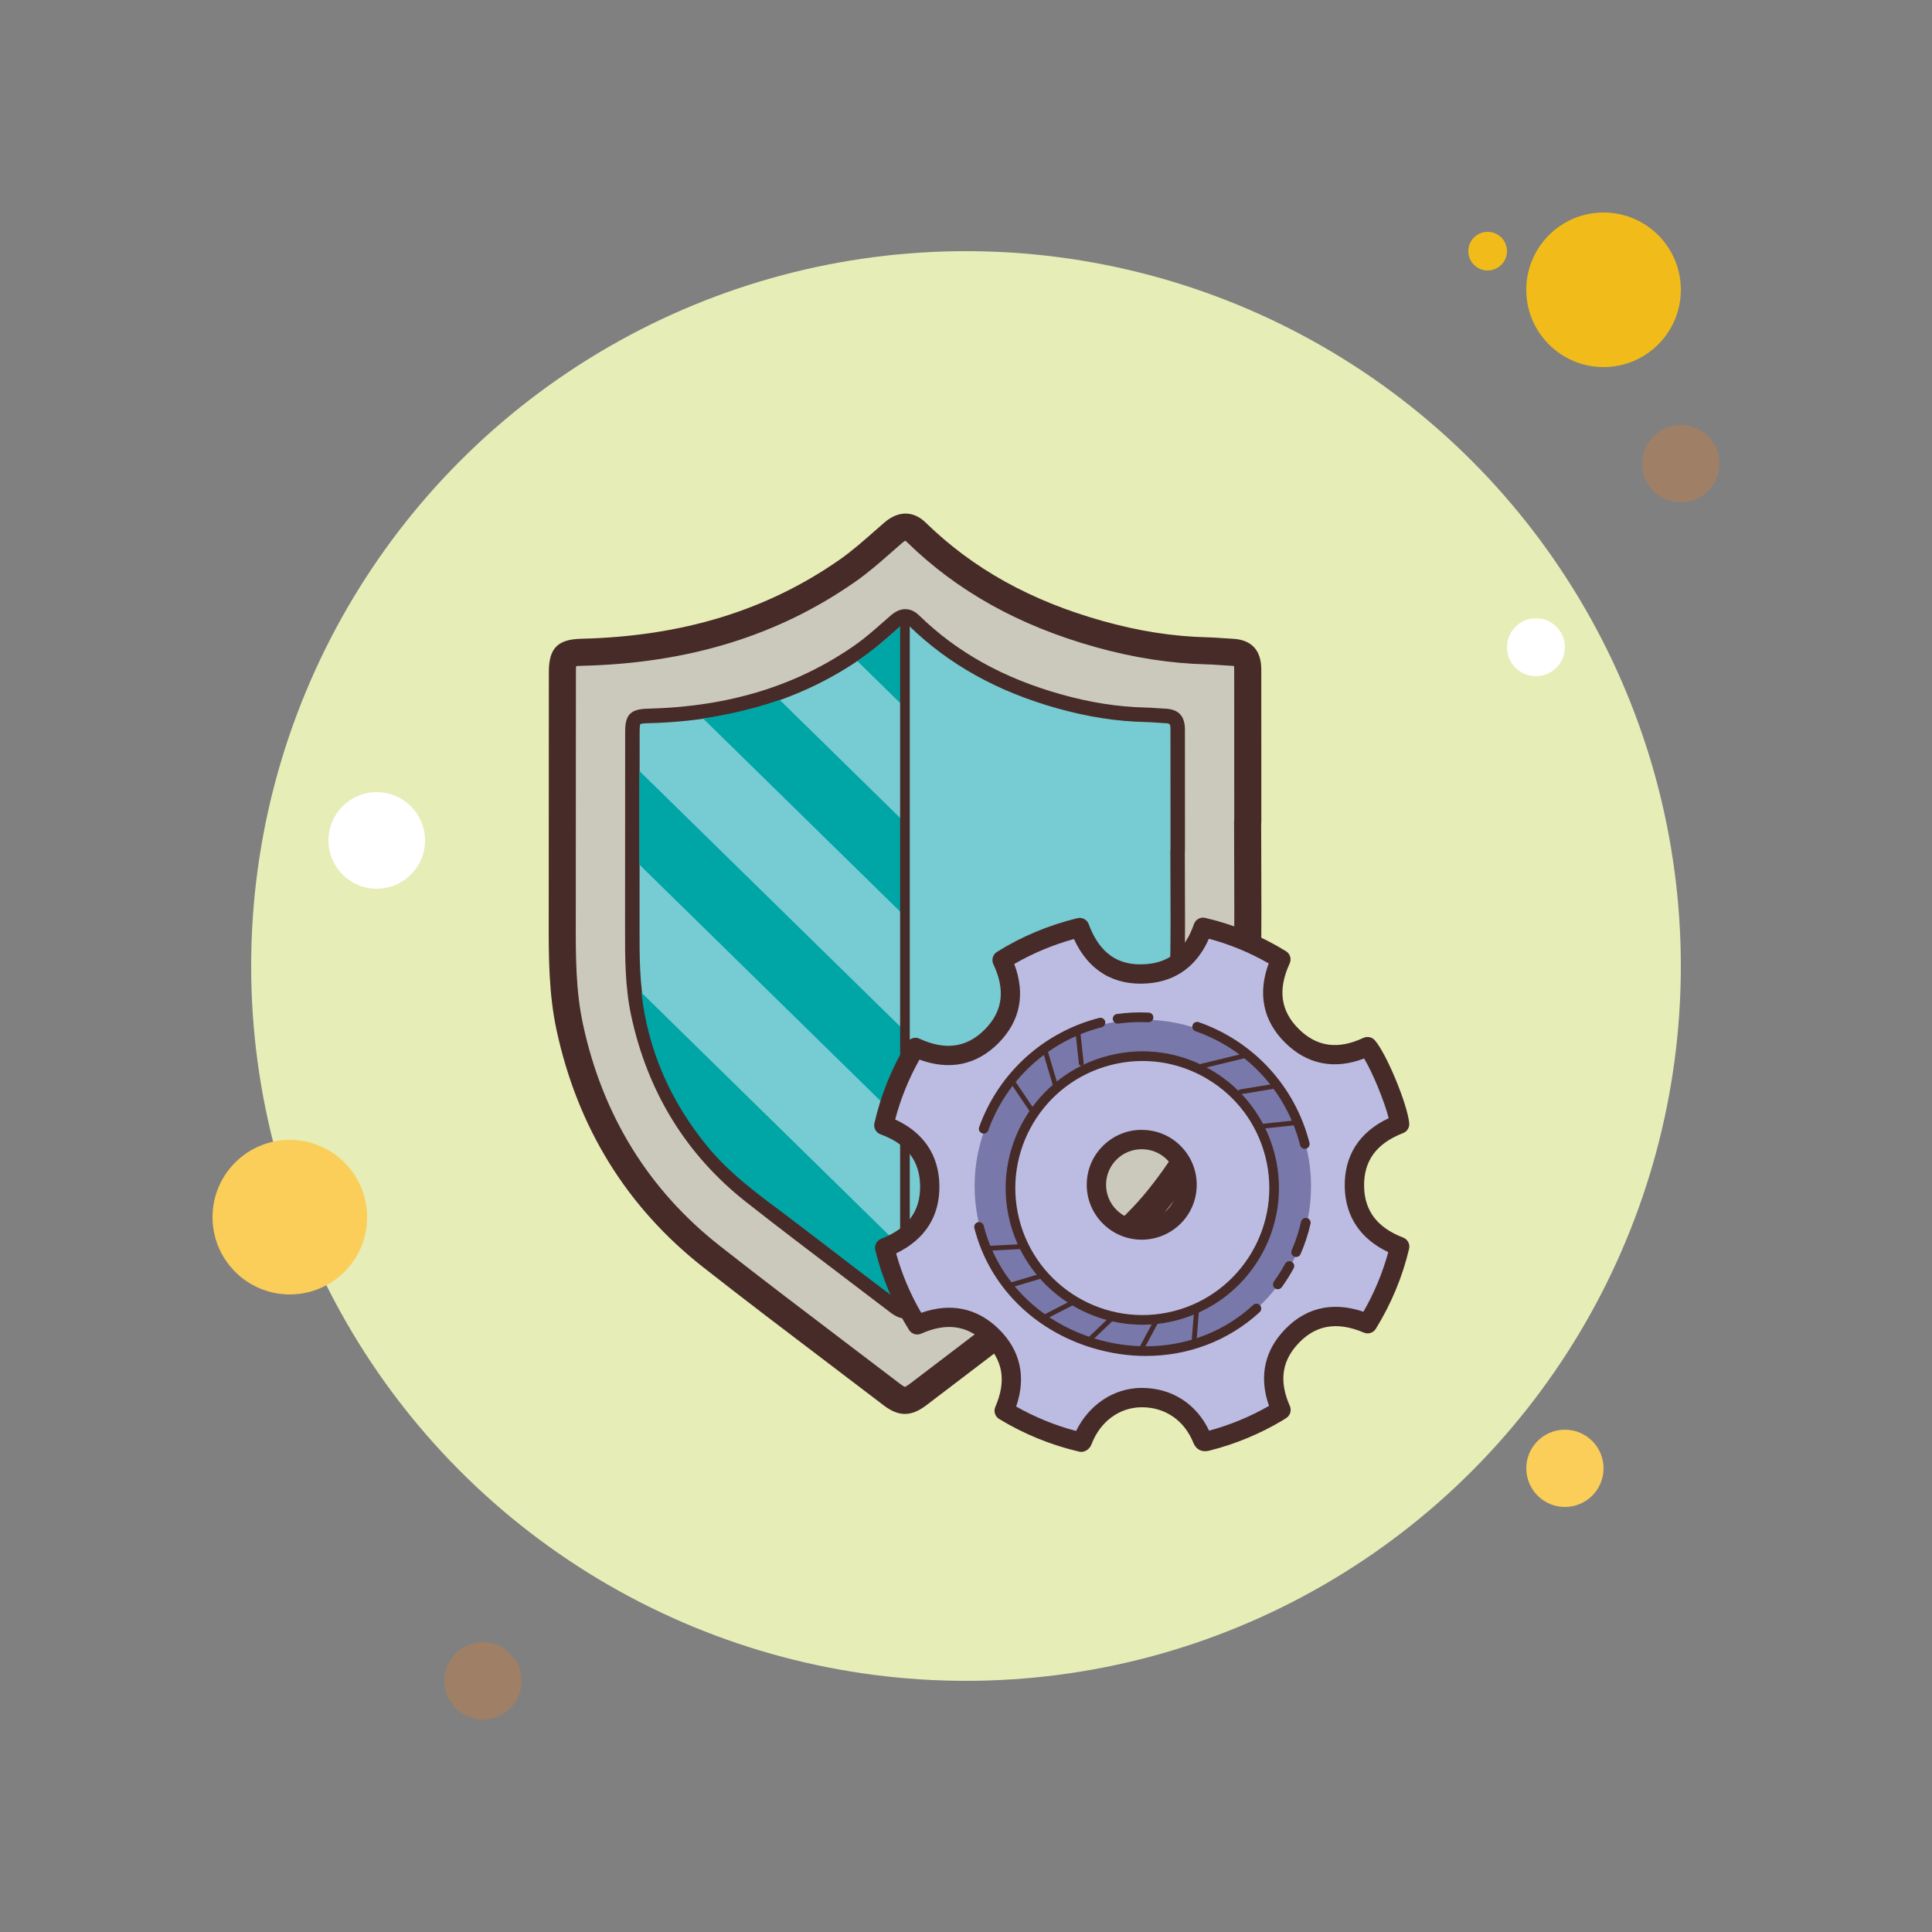 <svg xmlns="http://www.w3.org/2000/svg" viewBox="0 0 100 100" width="200px" height="200px"><rect x="0" y="0" width="100" height="100" fill="#808080" stroke="none"/><circle cx="77" cy="13" r="1" fill="#f1bc19"/><circle cx="50" cy="50" r="37" fill="#e6edb7"/><circle cx="83" cy="15" r="4" fill="#f1bc19"/><circle cx="87" cy="24" r="2" fill="#9f8066"/><circle cx="81" cy="76" r="2" fill="#fbcd59"/><circle cx="15" cy="63" r="4" fill="#fbcd59"/><circle cx="25" cy="87" r="2" fill="#9f8066"/><circle cx="19.5" cy="43.5" r="2.5" fill="#fff"/><circle cx="79.5" cy="33.5" r="1.5" fill="#fff"/><g><path fill="#cbc9bc" d="M64.577,42.546c0,2.344,0.031,4.688-0.007,7.031c-0.075,4.679-1.677,8.803-4.595,12.441 c-1.514,1.888-3.438,3.306-5.344,4.749c-2.372,1.797-4.735,3.604-7.102,5.407c-0.539,0.41-0.835,0.414-1.359,0.013 c-3.119-2.382-6.265-4.731-9.351-7.156c-3.882-3.05-6.288-7.037-7.327-11.863c-0.403-1.874-0.392-3.768-0.39-5.666 c0.005-4.244,0.005-8.488,0.007-12.731c0-0.841,0.154-0.988,0.99-1.008c4.98-0.12,9.63-1.338,13.758-4.219 c0.84-0.586,1.596-1.294,2.373-1.966c0.431-0.372,0.813-0.401,1.205-0.018c2.67,2.604,5.876,4.253,9.436,5.252 c1.83,0.514,3.697,0.83,5.604,0.873c0.426,0.01,0.851,0.055,1.278,0.074c0.608,0.028,0.829,0.252,0.83,0.9 c0.004,2.629,0.002,5.257,0.002,7.886C64.582,42.546,64.579,42.546,64.577,42.546z"/></g><g><path fill="#472b29" d="M46.836,73.185c-0.354,0-0.706-0.146-1.092-0.441c-0.95-0.726-1.902-1.448-2.855-2.171 c-2.14-1.623-4.353-3.301-6.503-4.99c-3.944-3.1-6.494-7.227-7.579-12.267c-0.409-1.903-0.407-3.825-0.405-5.684l0.007-12.861 c0-1.216,0.454-1.679,1.673-1.709c5.232-0.125,9.607-1.463,13.375-4.092c0.623-0.436,1.197-0.94,1.805-1.475l0.511-0.446 c0.72-0.624,1.505-0.623,2.15,0.01c2.438,2.376,5.426,4.038,9.138,5.079c1.884,0.53,3.661,0.808,5.432,0.848 c0.258,0.006,0.517,0.024,0.774,0.043c0.173,0.012,0.346,0.024,0.519,0.032c0.992,0.046,1.496,0.584,1.498,1.598l0.002,7.888 c0,0.035-0.003,0.069-0.008,0.103l0.006,2.078c0.007,1.62,0.014,3.241-0.013,4.861c-0.075,4.703-1.673,9.032-4.749,12.867 c-1.492,1.86-3.367,3.28-5.181,4.653l-0.286,0.216c-1.672,1.267-3.34,2.538-5.008,3.811l-2.094,1.595 C47.554,73.034,47.195,73.185,46.836,73.185z M46.846,71.785h0.01H46.846z M29.82,34.48c-0.006,0.06-0.011,0.151-0.011,0.291 l-0.007,12.863c-0.003,1.867-0.005,3.63,0.374,5.387c1.015,4.712,3.395,8.568,7.075,11.46c2.141,1.683,4.349,3.357,6.484,4.977 c0.953,0.724,1.907,1.446,2.858,2.173c0.178,0.136,0.245,0.153,0.251,0.154c-0.007-0.002,0.065-0.021,0.259-0.168l2.094-1.595 c1.669-1.272,3.338-2.545,5.011-3.812l0.286-0.217c1.826-1.383,3.551-2.688,4.935-4.413c2.877-3.586,4.371-7.628,4.44-12.014 c0.026-1.611,0.02-3.222,0.013-4.833l-0.006-2.187c0-0.036,0.003-0.07,0.008-0.105l-0.002-7.78c0-0.095-0.006-0.155-0.013-0.192 c-0.027,0.004-0.076-0.005-0.149-0.009c-0.185-0.009-0.368-0.021-0.553-0.034c-0.236-0.017-0.473-0.034-0.708-0.039 c-1.863-0.043-3.808-0.346-5.778-0.9c-3.942-1.106-7.127-2.881-9.735-5.425c-0.05-0.048-0.081-0.067-0.095-0.074 c-0.005,0.008-0.062,0.034-0.163,0.121l-0.502,0.439c-0.61,0.536-1.24,1.091-1.929,1.571c-4,2.791-8.626,4.211-14.142,4.344 C29.973,34.465,29.88,34.473,29.82,34.48z"/></g><g><path fill="#77cbd2" d="M60.953,44.046c0,1.865,0.025,3.73-0.005,5.594c-0.06,3.723-1.335,7.004-3.656,9.898 c-1.204,1.502-2.736,2.63-4.252,3.779c-1.887,1.43-3.767,2.868-5.651,4.302c-0.428,0.326-0.664,0.329-1.081,0.011 c-2.482-1.895-4.985-3.764-7.44-5.693c-3.088-2.427-5.003-5.599-5.83-9.438c-0.321-1.491-0.312-2.998-0.31-4.508 c0.004-3.377,0.004-6.753,0.005-10.13c0-0.669,0.123-0.786,0.788-0.802c3.962-0.095,7.662-1.065,10.946-3.356 c0.668-0.466,1.27-1.029,1.888-1.564c0.343-0.296,0.647-0.319,0.959-0.015c2.125,2.072,4.675,3.384,7.508,4.179 c1.456,0.409,2.941,0.66,4.459,0.695c0.339,0.008,0.677,0.044,1.017,0.059c0.484,0.022,0.66,0.2,0.66,0.716 c0.003,2.091,0.001,4.183,0.001,6.274C60.957,44.046,60.955,44.046,60.953,44.046z"/></g><g><path fill="#472b29" d="M46.838,68.243c-0.242,0-0.483-0.105-0.758-0.315c-0.757-0.577-1.515-1.152-2.273-1.728 c-1.731-1.313-3.463-2.626-5.171-3.969c-3.104-2.439-5.11-5.688-5.965-9.654c-0.322-1.499-0.32-3.022-0.318-4.495l0.005-10.222 c0.001-0.87,0.281-1.156,1.153-1.178c4.201-0.101,7.714-1.176,10.741-3.289c0.504-0.352,0.984-0.774,1.449-1.183l0.408-0.357 c0.676-0.582,1.209-0.251,1.466,0.001c1.961,1.913,4.364,3.249,7.348,4.086c1.515,0.426,2.942,0.648,4.366,0.682 c0.203,0.005,0.407,0.019,0.61,0.033c0.139,0.01,0.276,0.02,0.415,0.025c0.692,0.032,1.017,0.379,1.018,1.091 c0.003,1.568,0.003,3.138,0.002,4.706v1.568c0,0.024-0.002,0.048-0.007,0.07l0.005,1.681c0.006,1.284,0.011,2.567-0.01,3.85 c-0.06,3.701-1.316,7.108-3.737,10.126c-1.178,1.468-2.666,2.594-4.105,3.682l-0.214,0.162c-1.298,0.983-2.592,1.971-3.887,2.958 l-1.763,1.343C47.332,68.134,47.084,68.243,46.838,68.243z M46.862,32.28c-0.064,0-0.144,0.04-0.262,0.142l-0.403,0.353 c-0.479,0.422-0.977,0.858-1.515,1.234c-3.152,2.2-6.8,3.319-11.152,3.424c-0.296,0.007-0.371,0.036-0.389,0.049 c-0.002,0.007-0.033,0.078-0.033,0.38L33.103,47.99c-0.002,1.526-0.004,3.009,0.301,4.429c0.817,3.792,2.733,6.895,5.695,9.223 c1.705,1.34,3.434,2.65,5.161,3.961c0.76,0.575,1.519,1.151,2.275,1.729c0.283,0.216,0.329,0.216,0.626-0.012l1.763-1.343 c1.296-0.988,2.591-1.976,3.889-2.959l0.215-0.162c1.402-1.062,2.853-2.158,3.972-3.553c2.314-2.885,3.517-6.138,3.573-9.669 c0.021-1.278,0.016-2.556,0.01-3.834l-0.005-1.755c0-0.024,0.002-0.049,0.007-0.071v-1.497c0.001-1.568,0.001-3.137-0.002-4.704 c-0.001-0.329-0.029-0.33-0.303-0.343c-0.144-0.007-0.288-0.018-0.433-0.027c-0.191-0.014-0.383-0.027-0.575-0.031 c-1.487-0.034-2.977-0.267-4.552-0.709c-3.106-0.872-5.614-2.27-7.668-4.271C46.985,32.326,46.932,32.28,46.862,32.28z"/></g><g><path fill="#00a5a5" d="M44.375,34.216l2.467,2.417v-4.327c-0.121,0.022-0.421,0.264-0.543,0.376 C45.67,33.259,45.031,33.763,44.375,34.216z"/><path fill="#00a5a5" d="M36.391,37.187l10.451,10.242v-4.846l-6.485-6.356c-0.389,0.133-0.786,0.259-1.199,0.373 C38.253,36.848,37.326,37.053,36.391,37.187z"/><path fill="#00a5a5" d="M40.813,62.991c1.869,1.387,5.71,4.451,6.029,4.503v-2.747l-13.643-13.37 c0.338,2.939,1.461,5.572,3.404,7.947C37.795,60.781,39.311,61.876,40.813,62.991z"/><path fill="#00a5a5" d="M33.092,44.359c0,0.13-0.002,0.258-0.002,0.387l13.752,13.478v-4.846L33.091,39.902 C33.091,41.394,33.092,42.901,33.092,44.359z"/></g><g><path fill="#472b29" d="M46.84,67.692c-0.138,0-0.25-0.112-0.25-0.25V31.906c0-0.138,0.112-0.25,0.25-0.25 s0.25,0.112,0.25,0.25v35.536C47.09,67.58,46.978,67.692,46.84,67.692z"/></g><g><path fill="#bcbce2" d="M70.103,61.43c-0.034-1.638,0.852-2.675,2.337-3.251c-0.091-0.895-1.132-3.409-1.659-4.009 c-1.425,0.667-2.774,0.566-3.91-0.556c-1.154-1.14-1.245-2.503-0.574-3.958c-1.252-0.771-2.594-1.327-4.029-1.661 c-0.485,1.412-1.427,2.297-2.903,2.406c-1.749,0.129-2.883-0.775-3.483-2.392c-1.436,0.351-2.773,0.906-4.014,1.683 c0.683,1.442,0.594,2.791-0.528,3.932c-1.136,1.156-2.496,1.263-3.957,0.591c-0.761,1.252-1.307,2.591-1.635,4.026 c1.459,0.535,2.339,1.536,2.376,3.089c0.038,1.615-0.832,2.672-2.332,3.255c0.345,1.423,0.908,2.747,1.684,3.987 c1.416-0.631,2.738-0.526,3.854,0.559c1.137,1.106,1.275,2.442,0.646,3.886c1.252,0.761,2.585,1.306,4.01,1.635 c0.021-0.042,0.037-0.068,0.048-0.095c0.515-1.343,1.686-2.202,3.025-2.219c1.432-0.018,2.618,0.78,3.166,2.144 c0.06,0.149,0.128,0.146,0.256,0.113c1.29-0.326,2.506-0.829,3.649-1.509c0.062-0.037,0.122-0.08,0.171-0.112 c-0.581-1.31-0.528-2.552,0.401-3.635c1.116-1.3,2.519-1.491,4.08-0.827c0.77-1.245,1.325-2.572,1.663-3.992 C71.007,63.969,70.136,62.983,70.103,61.43z M59.093,63.666c-1.3-0.006-2.348-1.059-2.342-2.356 c0.006-1.299,1.065-2.341,2.375-2.328c1.309,0.012,2.353,1.097,2.315,2.411C61.406,62.615,60.413,63.659,59.093,63.666z"/><path fill="#472b29" d="M55.966,75.15c-0.031,0-0.062-0.003-0.093-0.01c-1.465-0.338-2.863-0.908-4.157-1.694 c-0.214-0.13-0.299-0.398-0.198-0.627c0.577-1.327,0.402-2.416-0.536-3.329c-0.918-0.893-1.999-1.041-3.303-0.46 c-0.225,0.102-0.495,0.02-0.627-0.192c-0.806-1.288-1.394-2.68-1.746-4.134c-0.059-0.244,0.071-0.493,0.305-0.584 c1.387-0.539,2.045-1.447,2.013-2.777c-0.029-1.275-0.699-2.137-2.048-2.631c-0.236-0.087-0.372-0.336-0.315-0.581 c0.337-1.475,0.907-2.879,1.695-4.174c0.131-0.217,0.405-0.302,0.636-0.194c1.35,0.621,2.458,0.459,3.392-0.488 c0.921-0.937,1.062-2.038,0.432-3.367c-0.108-0.229-0.028-0.503,0.187-0.638c1.264-0.791,2.664-1.379,4.161-1.745 c0.252-0.06,0.5,0.073,0.588,0.312c0.556,1.497,1.52,2.184,2.977,2.066c1.213-0.089,2.02-0.766,2.468-2.068 c0.083-0.242,0.334-0.385,0.586-0.325c1.47,0.342,2.876,0.921,4.178,1.723c0.216,0.133,0.298,0.405,0.192,0.635 c-0.624,1.354-0.47,2.464,0.472,3.394c0.936,0.925,2.03,1.075,3.347,0.458c0.2-0.093,0.441-0.043,0.587,0.123 c0.598,0.678,1.681,3.283,1.782,4.288c0.023,0.225-0.106,0.436-0.316,0.517c-1.386,0.537-2.047,1.444-2.019,2.774 c0.027,1.262,0.688,2.123,2.021,2.634c0.234,0.09,0.365,0.339,0.308,0.582c-0.345,1.456-0.925,2.849-1.723,4.14 c-0.129,0.211-0.393,0.297-0.621,0.197c-1.437-0.61-2.582-0.384-3.506,0.692c-0.755,0.88-0.86,1.896-0.323,3.106 c0.1,0.226,0.021,0.489-0.186,0.623c-0.091,0.062-0.138,0.093-0.188,0.122c-1.179,0.702-2.451,1.229-3.781,1.564 c-0.536,0.136-0.758-0.199-0.843-0.411c-0.462-1.149-1.453-1.831-2.657-1.831c-0.013,0-0.025,0-0.039,0 c-1.138,0.015-2.121,0.742-2.564,1.898c-0.008,0.021-0.045,0.098-0.056,0.117C56.353,75.023,56.158,75.15,55.966,75.15z M52.596,72.802c0.98,0.555,2.021,0.979,3.102,1.265c0.669-1.361,1.942-2.21,3.354-2.229c0.019,0,0.036,0,0.054,0 c1.538,0,2.817,0.819,3.477,2.214c1.095-0.299,2.13-0.728,3.1-1.283c-0.492-1.398-0.274-2.689,0.64-3.755 c1.119-1.305,2.583-1.685,4.247-1.119c0.562-0.977,0.994-2.011,1.286-3.084c-1.443-0.686-2.219-1.843-2.252-3.37l0,0 c-0.034-1.621,0.75-2.846,2.273-3.563c-0.21-0.853-0.837-2.376-1.271-3.09c-1.543,0.589-2.948,0.309-4.087-0.817 c-1.141-1.126-1.431-2.539-0.851-4.104c-0.979-0.562-2.018-0.989-3.096-1.278c-0.617,1.408-1.706,2.204-3.173,2.312 c-1.741,0.131-3.063-0.663-3.813-2.297c-1.097,0.305-2.133,0.738-3.089,1.293c0.587,1.541,0.314,2.944-0.802,4.079 c-1.129,1.148-2.54,1.445-4.103,0.87c-0.551,0.976-0.973,2.016-1.258,3.098c1.464,0.672,2.252,1.831,2.288,3.376 c0.039,1.61-0.733,2.832-2.239,3.555c0.297,1.072,0.732,2.104,1.301,3.077c1.51-0.536,2.885-0.256,3.994,0.822 C52.814,69.878,53.127,71.264,52.596,72.802z M59.091,64.167L59.091,64.167c-0.764-0.004-1.479-0.303-2.014-0.842 c-0.537-0.539-0.831-1.255-0.827-2.016s0.303-1.473,0.844-2.006c0.544-0.537,1.288-0.84,2.036-0.82 c0.768,0.007,1.484,0.315,2.017,0.869c0.534,0.555,0.816,1.284,0.794,2.056c-0.045,1.538-1.294,2.75-2.846,2.759 C59.094,64.167,59.093,64.167,59.091,64.167z M59.102,59.483c-0.494,0-0.957,0.188-1.306,0.532 c-0.35,0.345-0.544,0.806-0.546,1.298c-0.002,0.493,0.188,0.957,0.536,1.307s0.811,0.544,1.305,0.547 c1.009-0.007,1.821-0.792,1.85-1.788c0.015-0.5-0.168-0.974-0.514-1.333c-0.346-0.358-0.81-0.558-1.307-0.562 C59.115,59.483,59.109,59.483,59.102,59.483z"/><path fill="#7878aa" d="M67.589,59.27c-1.186-4.612-5.925-7.398-10.584-6.224s-7.475,5.864-6.289,10.476 c1.186,4.612,5.925,7.398,10.584,6.224C65.96,68.572,68.775,63.882,67.589,59.27z M60.868,68.064 c-3.721,0.938-7.505-1.288-8.452-4.971s1.301-7.428,5.022-8.366s7.354,1.4,8.301,5.083S64.589,67.127,60.868,68.064z"/><path fill="#472b29" d="M59.127,68.568c-3.157,0-6.042-2.133-6.855-5.329c-0.962-3.779,1.33-7.638,5.109-8.6 c1.829-0.468,3.733-0.192,5.358,0.773c1.624,0.965,2.775,2.505,3.241,4.336c0.962,3.779-1.33,7.638-5.109,8.6l0,0 C60.289,68.497,59.704,68.568,59.127,68.568z M60.81,68.106h0.006H60.81z M59.138,54.918c-0.544,0-1.092,0.068-1.634,0.206 c-3.512,0.895-5.642,4.479-4.748,7.992c0.895,3.512,4.479,5.641,7.992,4.748l0,0c3.512-0.895,5.642-4.479,4.748-7.992 c-0.434-1.701-1.503-3.133-3.013-4.029C61.455,55.231,60.305,54.918,59.138,54.918z M50.915,58.675 c-0.028,0-0.057-0.005-0.085-0.015c-0.13-0.047-0.197-0.189-0.15-0.32c1.008-2.806,3.333-4.919,6.219-5.654 c0.131-0.03,0.271,0.047,0.304,0.181c0.034,0.134-0.047,0.27-0.181,0.304c-2.725,0.694-4.92,2.69-5.871,5.34 C51.113,58.612,51.017,58.675,50.915,58.675z"/><path fill="#472b29" d="M59.31,70.184c-0.899,0-1.816-0.132-2.725-0.402c-3.098-0.92-5.397-3.244-6.152-6.216 c-0.034-0.134,0.047-0.27,0.181-0.304c0.132-0.033,0.271,0.046,0.304,0.181c0.711,2.8,2.883,4.99,5.811,5.86 c2.949,0.874,5.989,0.22,8.135-1.756c0.102-0.095,0.26-0.087,0.353,0.015c0.094,0.102,0.087,0.259-0.015,0.353 C63.588,69.401,61.501,70.184,59.31,70.184z"/><path fill="#a2a2cc" d="M66.739,65.531c-0.18,0.329-0.379,0.647-0.599,0.95"/><path fill="#472b29" d="M66.14,66.731c-0.051,0-0.102-0.016-0.146-0.047c-0.111-0.081-0.137-0.237-0.057-0.35 c0.213-0.295,0.409-0.606,0.582-0.924c0.067-0.122,0.22-0.164,0.34-0.1c0.121,0.066,0.165,0.219,0.1,0.34 c-0.184,0.335-0.391,0.664-0.615,0.977C66.294,66.695,66.217,66.731,66.14,66.731z"/><path fill="#a2a2cc" d="M67.589,63.289c-0.119,0.522-0.287,1.033-0.5,1.524"/><path fill="#472b29" d="M67.089,65.062c-0.033,0-0.067-0.007-0.1-0.021c-0.127-0.055-0.185-0.202-0.13-0.329 c0.207-0.478,0.371-0.976,0.485-1.479c0.032-0.135,0.169-0.214,0.3-0.188c0.135,0.031,0.219,0.165,0.188,0.3 c-0.122,0.534-0.296,1.062-0.515,1.567C67.278,65.005,67.186,65.062,67.089,65.062z M67.536,59.462 c-0.111,0-0.214-0.075-0.242-0.188c-0.701-2.754-2.726-4.959-5.413-5.896c-0.131-0.046-0.199-0.188-0.154-0.318 c0.046-0.131,0.188-0.196,0.318-0.154c2.848,0.994,4.99,3.329,5.733,6.246c0.034,0.134-0.047,0.27-0.181,0.304 C67.577,59.46,67.556,59.462,67.536,59.462z"/><path fill="#a2a2cc" d="M62.198,55.184l2.312-0.559"/><path fill="#472b29" d="M62.198,55.309c-0.057,0-0.107-0.038-0.121-0.096c-0.017-0.067,0.024-0.135,0.092-0.15l2.312-0.56 c0.067-0.018,0.135,0.024,0.15,0.092c0.017,0.067-0.024,0.135-0.092,0.15l-2.312,0.56C62.217,55.308,62.208,55.309,62.198,55.309z"/><path fill="#a2a2cc" d="M64.214,56.513l1.739-0.288"/><path fill="#472b29" d="M64.213,56.637c-0.061,0-0.113-0.043-0.123-0.104c-0.012-0.068,0.034-0.133,0.103-0.144 l1.739-0.287c0.067-0.013,0.133,0.034,0.144,0.103c0.012,0.068-0.034,0.133-0.103,0.144l-1.739,0.287 C64.227,56.636,64.22,56.637,64.213,56.637z"/><path fill="#a2a2cc" d="M65.341,58.297l1.764-0.19"/><path fill="#472b29" d="M65.341,58.422c-0.063,0-0.117-0.048-0.124-0.111c-0.008-0.069,0.042-0.131,0.11-0.138l1.764-0.19 c0.005-0.001,0.01-0.001,0.014-0.001c0.063,0,0.117,0.048,0.124,0.111c0.008,0.069-0.042,0.131-0.11,0.138l-1.764,0.19 C65.35,58.422,65.345,58.422,65.341,58.422z"/><path fill="#a2a2cc" d="M55.793,53.424l0.174,1.615"/><path fill="#472b29" d="M55.967,55.164c-0.063,0-0.117-0.048-0.124-0.111l-0.174-1.615 c-0.008-0.069,0.042-0.131,0.11-0.138c0.005-0.001,0.01-0.001,0.014-0.001c0.063,0,0.117,0.048,0.124,0.111l0.174,1.615 c0.008,0.069-0.042,0.131-0.11,0.138C55.976,55.164,55.971,55.164,55.967,55.164z"/><path fill="#a2a2cc" d="M54.077,54.329l0.533,1.785"/><path fill="#472b29" d="M54.61,56.239c-0.054,0-0.104-0.035-0.12-0.089l-0.532-1.785c-0.02-0.066,0.019-0.136,0.084-0.156 c0.073-0.014,0.137,0.019,0.156,0.084l0.532,1.785c0.02,0.066-0.019,0.136-0.084,0.156C54.633,56.237,54.622,56.239,54.61,56.239z"/><path fill="#a2a2cc" d="M52.356,55.906l1.049,1.554"/><path fill="#472b29" d="M53.405,57.585c-0.04,0-0.079-0.02-0.104-0.055l-1.049-1.554c-0.039-0.058-0.023-0.136,0.033-0.174 c0.057-0.039,0.135-0.023,0.174,0.033l1.049,1.554c0.039,0.058,0.023,0.136-0.033,0.174 C53.454,57.578,53.429,57.585,53.405,57.585z"/><path fill="#a2a2cc" d="M51.103,64.614l1.789-0.092"/><path fill="#472b29" d="M51.103,64.74c-0.066,0-0.121-0.052-0.125-0.118c-0.003-0.069,0.05-0.128,0.118-0.132l1.789-0.093 c0.003,0,0.005,0,0.007,0c0.066,0,0.121,0.052,0.125,0.118c0.003,0.069-0.05,0.128-0.118,0.132L51.11,64.74 C51.107,64.74,51.105,64.74,51.103,64.74z"/><path fill="#a2a2cc" d="M52.181,66.556l1.736-0.517"/><path fill="#472b29" d="M52.18,66.681c-0.054,0-0.104-0.035-0.12-0.089c-0.02-0.066,0.019-0.136,0.084-0.156l1.736-0.518 c0.073-0.015,0.136,0.019,0.156,0.084c0.02,0.066-0.019,0.136-0.084,0.156l-1.736,0.518C52.204,66.679,52.192,66.681,52.18,66.681 z"/><path fill="#a2a2cc" d="M54.048,68.18l1.465-0.753"/><path fill="#472b29" d="M54.047,68.305c-0.045,0-0.089-0.024-0.111-0.068c-0.031-0.061-0.007-0.137,0.055-0.168 l1.466-0.753c0.059-0.029,0.136-0.008,0.168,0.055c0.031,0.061,0.007,0.137-0.055,0.168l-1.466,0.753 C54.086,68.3,54.067,68.305,54.047,68.305z"/><path fill="#a2a2cc" d="M56.438,69.298l1.083-1.035"/><path fill="#472b29" d="M56.438,69.423c-0.033,0-0.065-0.013-0.091-0.039c-0.047-0.05-0.046-0.129,0.005-0.177l1.083-1.035 c0.049-0.046,0.128-0.046,0.177,0.005c0.047,0.05,0.046,0.129-0.005,0.177l-1.083,1.035 C56.501,69.412,56.469,69.423,56.438,69.423z"/><path fill="#a2a2cc" d="M59.018,69.925l0.84-1.567"/><path fill="#472b29" d="M59.018,70.049c-0.021,0-0.04-0.005-0.06-0.015c-0.061-0.033-0.083-0.108-0.051-0.17l0.841-1.566 c0.033-0.062,0.106-0.083,0.17-0.051c0.061,0.033,0.083,0.108,0.051,0.17l-0.841,1.566 C59.106,70.026,59.063,70.049,59.018,70.049z"/><path fill="#a2a2cc" d="M61.801,69.476l0.132-1.646"/><path fill="#472b29" d="M61.801,69.601c-0.003,0-0.007,0-0.01,0c-0.069-0.006-0.12-0.066-0.115-0.135l0.132-1.646 c0.006-0.068,0.063-0.11,0.135-0.115c0.069,0.006,0.12,0.066,0.115,0.135l-0.132,1.646C61.92,69.551,61.866,69.601,61.801,69.601 z"/><g><path fill="#a2a2cc" d="M57.847,52.732c0.53-0.073,1.067-0.096,1.602-0.07"/><path fill="#472b29" d="M57.847,52.982c-0.123,0-0.23-0.091-0.248-0.216c-0.019-0.138,0.077-0.264,0.214-0.282 c0.544-0.074,1.097-0.101,1.647-0.072c0.138,0.007,0.244,0.124,0.238,0.262c-0.007,0.138-0.12,0.24-0.262,0.238 c-0.52-0.026-1.042-0.001-1.556,0.068C57.87,52.981,57.858,52.982,57.847,52.982z"/></g></g></svg>